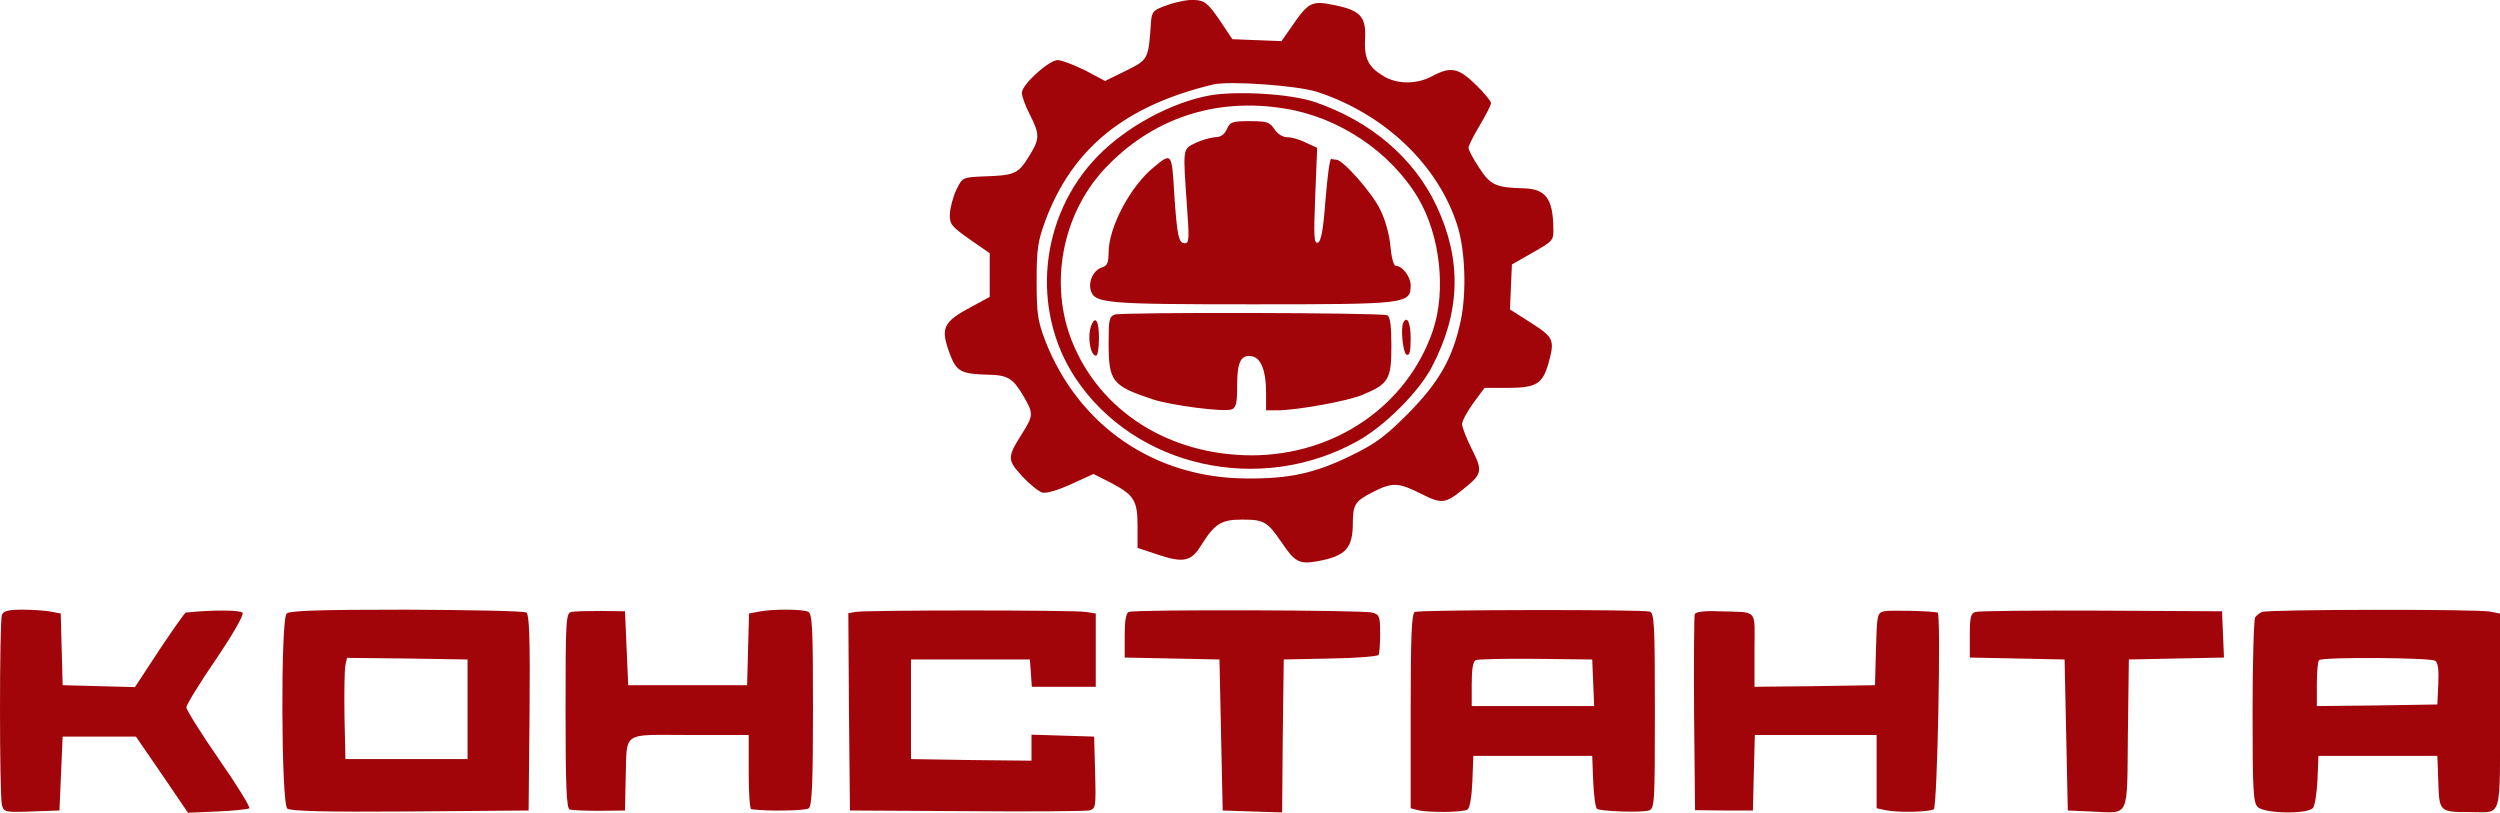 <?xml version="1.0" encoding="utf-8"?>
<!-- Generator: Adobe Illustrator 26.1.0, SVG Export Plug-In . SVG Version: 6.00 Build 0)  -->
<svg version="1.1" id="Слой_1" xmlns="http://www.w3.org/2000/svg" xmlns:xlink="http://www.w3.org/1999/xlink" x="0px" y="0px"
	 viewBox="0 0 778 252.9" style="enable-background:new 0 0 778 252.9;" xml:space="preserve">
<style type="text/css">
	.st0{fill:#A10509;}
</style>
<g id="Слой_1_00000099661501710454163570000006853272629369257116_">
	<g transform="translate(0,323) scale(0.1,-0.1)">
		<path class="st0" d="M6,1316.7c-8-21-8-562,0-592c6-22,10-23,93-20l86,3l5,115l5,115h114h114l81-118l81-119l92,4c51,2,95,7,99,10
			c3,4-39,73-95,153c-56,81-101,153-101,161c0,8,41,75,91,148c53,78,88,139,84,146c-6,9-88,10-177,1c-3-1-40-53-82-116l-76-116
			l-112,3l-113,3l-3,111l-3,112l-31,6c-17,3-56,6-88,6C26,1332.7,11,1328.7,6,1316.7z"/>
		<path class="st0" d="M892,1320.7c-19-19-17-591,2-607c9-8,118-11,382-9l369,3l3,304c2,235-1,306-10,312c-7,5-175,8-373,9
			C994,1332.7,901,1329.7,892,1320.7z M1455,1022.7v-155h-190h-190l-3,135c-1,74,0,145,3,158l5,22l188-2l187-3V1022.7z"/>
		<path class="st0" d="M1778,1325.7c-17-4-18-27-18-308c0-233,3-304,13-307c6-2,48-4,92-4l80,1l2,95c5,155-17,140,198,140h185v-115
			c0-63,3-115,8-116c50-7,170-5,179,3c10,8,13,81,13,308c0,262-2,299-16,304c-20,8-113,8-152,0l-31-6l-3-112l-3-111h-185h-185
			l-5,115l-5,115l-75,1C1829,1328.7,1787,1327.7,1778,1325.7z"/>
		<path class="st0" d="M2662,1325.7l-22-4l2-307l3-307l360-2c198-2,370,0,383,2c22,5,23,8,20,118l-3,112l-97,3l-98,3v-41v-40l-187,2
			l-188,3v155v155h185h185l3-42l3-43h100h99v114v114l-32,5C3340,1331.7,2696,1331.7,2662,1325.7z"/>
		<path class="st0" d="M3513,1325.7c-9-3-13-28-13-74v-68l148-3l147-3l5-235l5-235l92-3l93-3l2,238l3,238l145,3c79,1,147,7,150,11
			c3,5,5,35,5,67c0,53-2,59-25,65C4242,1331.7,3532,1333.7,3513,1325.7z"/>
		<path class="st0" d="M4403,1325.7c-10-4-13-74-13-308v-303l23-6c32-8,140-7,154,2c7,5,13,39,15,87l3,80h185h185l3-80
			c2-44,7-82,12-85c14-8,138-12,161-5c18,6,19,20,19,310c0,271-2,304-16,309C5115,1333.7,4421,1332.7,4403,1325.7z M4958,1105.7
			l3-73h-191h-190v69c0,46,4,71,13,74c6,3,91,5,187,4l175-2L4958,1105.7z"/>
		<path class="st0" d="M5274,1318.7c-2-6-3-146-2-311l3-299l90-1h90l3,118l3,117h189h190v-114v-114l28-6c36-8,136-6,150,3
			c11,7,23,610,12,612c-20,5-149,8-167,4c-21-5-22-11-25-118l-3-112l-187-3l-188-2v115c0,131,14,116-113,120
			C5303,1329.7,5277,1325.7,5274,1318.7z"/>
		<path class="st0" d="M6148,1325.7c-15-4-18-16-18-73v-69l148-3l147-3l5-235l5-235l70-3c125-5,114-28,117,241l3,232l148,3l148,3
			l-3,72l-3,72l-375,2C6334,1330.7,6157,1328.7,6148,1325.7z"/>
		<path class="st0" d="M7040,1325.7c-8-3-18-11-22-17s-8-138-8-293c0-243,2-284,16-297c20-21,156-23,172-3c6,7,12,46,14,87l3,75h185
			h185l3-81c3-94,3-94,104-94c96,0,88-28,88,315v303l-31,6C7710,1334.7,7061,1333.7,7040,1325.7z M7578,1173.7c9-5,12-27,10-72
			l-3-64l-187-3l-188-2v68c0,38,3,72,7,75C7226,1185.7,7563,1183.7,7578,1173.7z"/>
	</g>
</g>
<g id="Слой_2_00000128476420611949726290000017189119487147024005_">
	<path class="st0" d="M363.5,1.5c-4.6,1.6-5,2-5.3,5.2c-0.8,11.9-0.8,11.8-7.8,15.3l-6.5,3.2l-6.2-3.3c-3.5-1.7-7.3-3.2-8.5-3.2
		c-2.8,0-11.2,7.6-11.2,10.2c0,1,1.1,4.1,2.5,6.8c3.2,6.3,3.1,7.6-0.5,13.3c-3.2,5.1-4.3,5.6-14,5.9c-6.5,0.3-6.5,0.3-8.4,4.2
		c-1,2.1-1.9,5.5-2,7.4c-0.1,3.3,0.4,3.9,6.2,8l6.2,4.3v6.8v6.8l-5.2,2.8c-9.6,5.1-10.3,6.8-7,15.5c1.9,4.9,3.5,5.7,11.5,5.9
		c6.3,0.1,7.9,1.1,11.1,6.5c3.3,5.6,3.2,6.2-0.3,11.8c-4.7,7.4-4.7,8.2,0,13.3c2.3,2.5,5.2,4.8,6.3,5.1c1.3,0.3,5-0.8,9.1-2.7
		l6.8-3.1l5.5,2.8c7.2,3.8,8.2,5.5,8.2,13.5v6.7l6.6,2.2c7.5,2.5,10.1,2,13-2.7c4.4-7,6.3-8.3,12.9-8.3c6.9,0,7.9,0.6,12.4,7.2
		c4.1,6.1,5.5,6.8,11.4,5.7c8.5-1.6,10.7-4,10.7-11.9c0-5.7,0.8-6.8,6.1-9.5c6.2-3.2,8.1-3.1,15.2,0.5c6.4,3.2,7.4,3.1,13.1-1.5
		c5.9-4.7,6.1-5.6,2.6-12.5c-1.6-3.2-3-6.7-3-7.7s1.6-3.9,3.5-6.6l3.5-4.7h7.5c8.6,0,10.6-1.3,12.4-7.7c2-7.2,1.6-8-5.4-12.5
		l-6.6-4.2l0.3-7l0.3-7l6.5-3.7c6.3-3.6,6.5-3.8,6.4-7.5c-0.1-9.3-2.4-12.3-9.2-12.5c-8.7-0.2-10.4-1-13.9-6.4
		c-1.8-2.7-3.3-5.5-3.3-6.2s1.6-3.8,3.5-7s3.5-6.3,3.5-6.9s-2.1-3.2-4.7-5.7c-5.4-5.3-7.8-5.8-13.6-2.7c-4.8,2.6-11,2.6-15.3-0.1
		c-4.6-2.8-5.9-5.4-5.6-11.5c0.4-6.9-1.5-8.9-9.5-10.5c-7.1-1.5-8.1-1-13.5,6.9l-3,4.3l-7.6-0.3l-7.7-0.3l-4-6
		c-3.6-5.2-4.6-6-7.6-6.2C370-0.2,366.3,0.5,363.5,1.5z M409.9,28.6c21.1,6.9,37.8,22.9,43.7,41.8c2.4,7.7,2.8,20.7,1,29.3
		c-2.5,11.8-6.8,19.3-16.5,29.1c-7.3,7.3-10.1,9.3-18.1,13.2c-11,5.3-18.8,7-32,6.9c-28.7-0.1-52.3-16.3-62.7-42.8
		c-2.3-6.1-2.7-8.3-2.7-18.4s0.3-12.4,2.7-19c8.4-22.5,24.7-35.8,52.2-42.4C382.6,25.1,403.7,26.6,409.9,28.6z"/>
	<path class="st0" d="M376.4,29.7c-11.9,2.2-25.8,9.7-34.7,18.8c-18.2,18.6-21.1,47.9-7,69.2c18.5,27.8,57.5,36.5,87.9,19.5
		c8.5-4.8,18.9-15.2,23-23c8.9-17,9.4-33.1,1.5-50c-7-15-20.6-26.6-38.1-32.5C401.7,29.2,384.8,28.2,376.4,29.7z M399.9,33.8
		c16.8,2.7,32.8,13.4,41.4,27.8c6.9,11.6,8.8,28.9,4.6,41.3c-8,23.4-30.5,38.8-56.5,38.8c-25.6-0.1-47.1-13.7-55.8-35.5
		c-7.1-17.8-3.1-39.3,10-53.5C358.3,36.9,378.2,30.2,399.9,33.8z"/>
	<path class="st0" d="M381.8,40.2c-0.8,1.7-1.9,2.5-3.7,2.5c-1.4,0.1-4.2,0.9-6.1,1.8c-4,2-3.9,1.3-2.6,19.9
		c0.7,9.8,0.7,11.3-0.7,11.3c-1.9,0-2.4-2.2-3.3-15.8c-0.7-12.3-0.8-12.5-6.3-7.9c-7.3,5.9-14,18.6-14.1,26.4c0,3.3-0.4,4.3-2,4.8
		c-2.6,0.8-4.3,4.1-3.6,7c1.1,4.2,4.3,4.5,50.3,4.5c48.1,0,49.3-0.1,49.3-5.9c0-2.7-2.6-6.1-4.7-6.1c-0.6,0-1.3-2.7-1.6-6.1
		c-0.3-3.5-1.6-8.3-3.2-11.4c-2.4-5.1-11.6-15.5-13.6-15.5c-0.5,0-1.2-0.1-1.6-0.3c-0.5-0.1-1.2,5.6-1.8,12.7
		c-0.7,9.6-1.4,13.1-2.4,13.4c-1.2,0.4-1.3-1.9-0.8-14.5l0.6-15l-3.5-1.6c-1.9-1-4.5-1.7-5.8-1.7c-1.4,0-3-1-4-2.5
		c-1.5-2.2-2.3-2.5-7.6-2.5C383.5,37.7,382.8,37.9,381.8,40.2z"/>
	<path class="st0" d="M346.9,97.9c-1.7,0.6-1.9,1.7-1.9,8.7c0,12.1,1,13.4,13.5,17.6c5.9,2,22.5,4.1,24.8,3.2c1.4-0.5,1.7-2,1.7-7.5
		c0-7.3,1.2-9.7,4.7-9c2.7,0.5,4.3,4.6,4.3,11v5.8h3.3c6.3,0,22.3-2.9,26.9-4.9c8-3.4,8.8-4.8,8.8-15.1c0-6.6-0.4-9.2-1.3-9.6
		C429.6,97.3,349.1,97.1,346.9,97.9z"/>
	<path class="st0" d="M339.6,101.3c-1.3,3.4-0.3,9.4,1.5,9.4c0.5,0,0.9-2.5,0.9-5.5C342,99.9,340.9,98,339.6,101.3z"/>
	<path class="st0" d="M436.7,100.4c-0.9,1.8-0.1,9.7,1.1,10c0.9,0.3,1.2-1.1,1.2-5.1C439,100.4,437.9,98.1,436.7,100.4z"/>
</g>
</svg>
